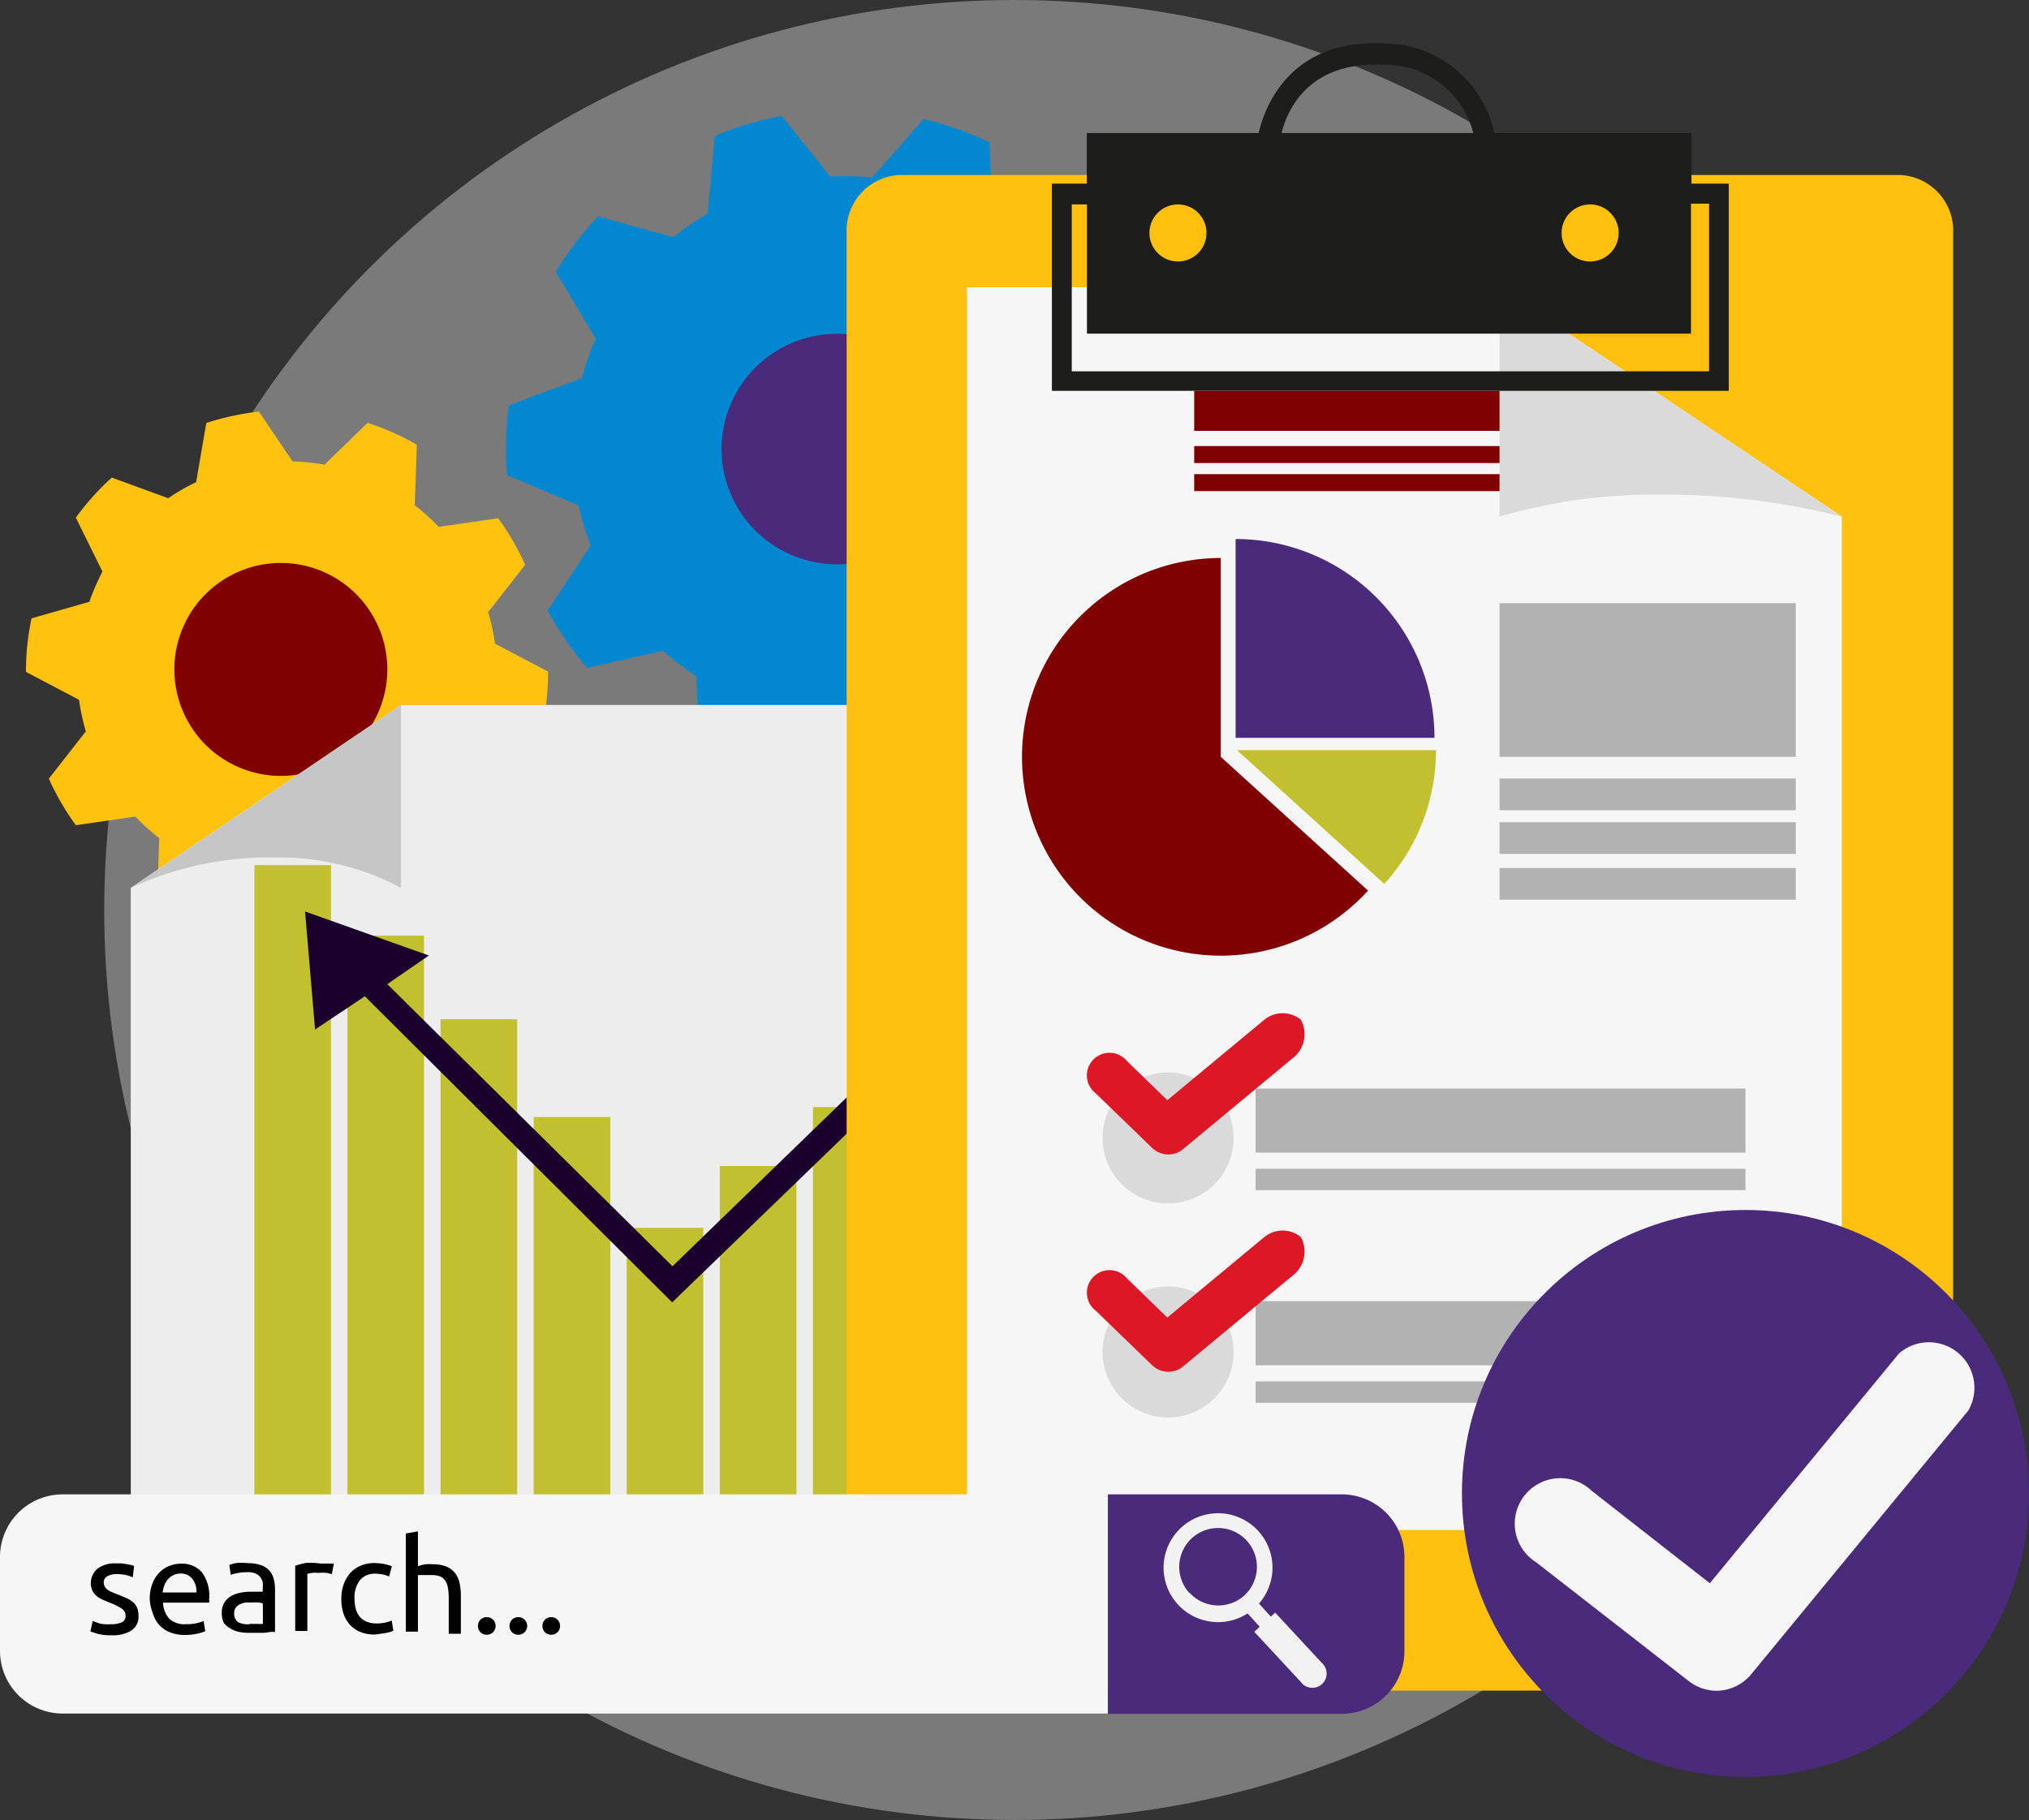 <svg id="Слой_1" data-name="Слой 1" xmlns="http://www.w3.org/2000/svg" viewBox="0 0 133.75 120"><rect x="0" y="0" width="133.75" height="120" fill="#333333" stroke="none"/><defs><style>.cls-1{fill:#fff;opacity:.35}.cls-2{fill:#0288d1}.cls-3{fill:#4a2a7b}.cls-4{fill:#ffc20f}.cls-5{fill:#7f0101}.cls-6{fill:#ededed}.cls-7{fill:#1a002d}.cls-8{fill:#c3c02f}.cls-9{fill:#c6c6c6}.cls-10{fill:#ffc010}.cls-11{fill:none}.cls-12{fill:#f6f6f6}.cls-13{fill:#dadada}.cls-14{fill:#1d1d1b}.cls-15{fill:#b2b2b2}.cls-16{fill:#dc1827}.cls-17{fill:#f2f2f2}</style></defs><title>service-item-2</title><circle id="Background_2" data-name="Background 2" class="cls-1" cx="66.87" cy="60" r="60"/><g id="SEO_Report" data-name="SEO Report"><g id="Gear"><path class="cls-2" d="M5906.71 371.24a22.56 22.56 0 0 1-4.34-1.53l-.22-5.13a17.77 17.77 0 0 1-2.19-1.67l-5 1.13a22.45 22.45 0 0 1-2.61-3.79l2.84-4.28a18.13 18.13 0 0 1-.79-2.64l-4.72-2a22.19 22.19 0 0 1 .11-4.6l4.82-1.8c.12-.44.25-.88.4-1.32s.33-.86.51-1.28l-2.63-4.42a22.11 22.11 0 0 1 2.79-3.65l4.95 1.38a18.16 18.16 0 0 1 2.27-1.56l.47-5.12a22.5 22.5 0 0 1 4.41-1.32l3.2 4a17.81 17.81 0 0 1 2.76.07l3.39-3.86a22.56 22.56 0 0 1 4.34 1.53l.22 5.13a17.73 17.73 0 0 1 2.19 1.67l5-1.13a22.43 22.43 0 0 1 2.61 3.79l-2.84 4.28a18.17 18.17 0 0 1 .79 2.64l4.72 2a22.09 22.09 0 0 1-.11 4.6l-4.82 1.8c-.12.44-.25.88-.4 1.32s-.33.86-.51 1.28l2.63 4.42a22.2 22.2 0 0 1-2.79 3.66l-4.95-1.38a18 18 0 0 1-2.27 1.56l-.47 5.12a22.38 22.38 0 0 1-4.41 1.32l-3.2-4a17.83 17.83 0 0 1-2.76-.07z" transform="translate(-5856.25 -320)"/><circle class="cls-3" cx="5911.5" cy="349.65" r="7.6" transform="rotate(-67.04 2741.752 4610.253)"/><g id="Gear-2" data-name="Gear"><path class="cls-4" d="M5869.86 380.7a17.39 17.39 0 0 1-3.25-1.44l.14-4a13.64 13.64 0 0 1-1.58-1.42l-3.92.57a17.19 17.19 0 0 1-1.78-3.07l2.44-3.12a13.91 13.91 0 0 1-.45-2.08l-3.5-1.84a17.05 17.05 0 0 1 .37-3.53l3.81-1.09c.12-.33.24-.66.39-1s.3-.64.47-1l-1.75-3.55a17 17 0 0 1 2.37-2.64l3.72 1.36a13.91 13.91 0 0 1 1.84-1.06l.67-3.9a17.35 17.35 0 0 1 3.47-.75l2.21 3.28a13.75 13.75 0 0 1 2.11.22l2.84-2.76a17.42 17.42 0 0 1 3.25 1.44l-.14 4a13.58 13.58 0 0 1 1.58 1.42l3.92-.57a17.27 17.27 0 0 1 1.78 3.07l-2.44 3.12a14 14 0 0 1 .45 2.08l3.5 1.84a17.12 17.12 0 0 1-.36 3.53l-3.82 1.19c-.12.33-.24.66-.39 1s-.3.64-.47 1l1.75 3.55a17.13 17.13 0 0 1-2.37 2.64l-3.72-1.36a13.81 13.81 0 0 1-1.84 1.06l-.67 3.9a17.16 17.16 0 0 1-3.47.75l-2.21-3.28a13.61 13.61 0 0 1-2.11-.22z" transform="translate(-5856.25 -320)"/><circle class="cls-5" cx="5875.17" cy="364.34" r="7.02" transform="rotate(-66.11 2700.825 4704.007)"/></g></g><g id="Graphic_Chart" data-name="Graphic Chart"><path class="cls-6" d="M88.13 46.48v56.75H8.62V58.54l17.81-12.06h61.7z"/><path class="cls-7" d="M16.77 99.46h67.71v.85H16.77z"/><path class="cls-8" d="M66.06 59.65h5.05v38.92h-5.05zm-6.34 5.75h5.05v33.17h-5.05zm-6.13 7.59h5.05v25.58h-5.05zm-6.14 3.89h5.05v21.69h-5.05zm-6.14 4.08h5.05v17.61h-5.05zm-6.13-7.31h5.05v24.92h-5.05zm-6.14-6.45h5.05v31.37h-5.05zm-6.14-5.51h5.05v36.87H22.9zm-6.13-4.65h5.05v41.53h-5.05zM72.8 72.99h5.05v25.58H72.8zm6.63 6.45h5.05v19.12h-5.05z"/><path class="cls-7" d="M28.27 63l-2.74 1.89 18.8 18.6L65.88 62.6l1.07 1.37L83.27 84.7l-1.23.97-16.26-20.56-21.47 20.76-20.26-20.18-3.28 2.19-.66-7.78 8.16 2.9z"/><path class="cls-9" d="M5864.88 378.54l17.8-12.06v12.06a17 17 0 0 0-8.19-2 21.68 21.68 0 0 0-9.61 2z" transform="translate(-5856.25 -320)"/></g><g id="List"><path class="cls-10" d="M5985 427.63a3.67 3.67 0 0 1-3.47 3.84h-66a3.67 3.67 0 0 1-3.47-3.84v-92.25a3.67 3.67 0 0 1 3.47-3.84h66a3.67 3.67 0 0 1 3.47 3.84v92.26z" transform="translate(-5856.25 -320)"/><path class="cls-11" d="M111.5 21.98H71.69v-8.56h-1v11.04h42V13.42h-1.19v8.56z"/><path class="cls-11" d="M5947.37 324.27c-4.77-.21-6.23 2.86-6.67 4.5h12.64a6 6 0 0 0-5.97-4.5z" transform="translate(-5856.25 -320)"/><path class="cls-12" d="M63.74 18.94v81.94h57.67V34.06L98.85 18.94H63.74z"/><path class="cls-13" d="M5977.66 354.06l-22.56-15.12v15.12a36.39 36.39 0 0 1 10.38-1.45 48.36 48.36 0 0 1 12.18 1.45z" transform="translate(-5856.25 -320)"/><path class="cls-14" d="M5967.75 332.11v-3.34h-13a7.47 7.47 0 0 0-7.36-5.91c-6-.26-7.72 4-8.17 5.91h-11.33v3.34h-2.3v13.66h44.62v-13.66h-2.5zm-6.68 1.37a1.88 1.88 0 1 1-1.88 1.88 1.88 1.88 0 0 1 1.88-1.88zm-13.7-9.21a6 6 0 0 1 6 4.5h-12.64c.41-1.65 1.87-4.71 6.64-4.5zm-13.47 9.21a1.88 1.88 0 1 1-1.88 1.88 1.88 1.88 0 0 1 1.89-1.88zm35 11h-42v-11h1V342h39.82v-8.57h1.19v11z" transform="translate(-5856.25 -320)"/><path class="cls-5" d="M78.72 25.77h20.13v2.64H78.72zm0 3.64h20.13v1.12H78.72zm0 1.85h20.13v1.12H78.72z"/><path class="cls-15" d="M82.77 71.77h32.29V76H82.77zm0 5.29h32.29v1.41H82.77zm0 8.73h32.29v4.23H82.77zm0 5.29h32.29v1.41H82.77z"/><circle class="cls-13" cx="77" cy="75.03" r="4.32"/><circle class="cls-13" cx="77" cy="89.14" r="4.32"/><path class="cls-16" d="M5942 387.23a1.91 1.91 0 0 0-2.4 0l-6.4 5.31-2.67-2.59a1.49 1.49 0 1 0-2.06 2.13l3.71 3.59a1.54 1.54 0 0 0 1.89.22l.14-.1 7.4-6.14a2 2 0 0 0 .39-2.42zm0 14.33a1.91 1.91 0 0 0-2.4 0l-6.4 5.31-2.67-2.59a1.49 1.49 0 1 0-2.06 2.13l3.71 3.59a1.54 1.54 0 0 0 1.89.22l.14-.1 7.4-6.14a2 2 0 0 0 .39-2.42z" transform="translate(-5856.25 -320)"/><path class="cls-15" d="M98.85 39.77h19.53V49.9H98.85zm0 11.56h19.53v2.09H98.85zm0 2.88h19.53v2.09H98.85zm0 3.02h19.53v2.09H98.85z"/><g id="Pie_Chart" data-name="Pie Chart"><path class="cls-3" d="M5937.7 355.54v13.11h13.11a13.11 13.11 0 0 0-13.11-13.11z" transform="translate(-5856.25 -320)"/><path class="cls-5" d="M5936.72 356.79a13.11 13.11 0 1 0 9.71 21.93l-9.71-8.82v-13.11z" transform="translate(-5856.25 -320)"/><path class="cls-8" d="M5937.79 369.46l9.71 8.82a13.06 13.06 0 0 0 3.41-8.82h-13.11z" transform="translate(-5856.25 -320)"/></g><circle class="cls-3" cx="115.06" cy="98.47" r="18.69"/><path class="cls-12" d="M5969.41 431.48a3 3 0 0 1-1.84-.64L5957.5 423a3 3 0 1 1 3.68-4.7l7.78 6.09 12.47-15.15A3 3 0 0 1 5986 413l-14.32 17.4a3 3 0 0 1-2.27 1.08z" transform="translate(-5856.25 -320)"/></g><g id="Search_Bar" data-name="Search Bar"><path class="cls-12" d="M5860.38 418.53a4.13 4.13 0 0 0-4.13 4.13v6.19a4.13 4.13 0 0 0 4.13 4.13h68.91v-14.45h-68.91z" transform="translate(-5856.25 -320)"/><path d="M5863.56 427.09a1.58 1.58 0 0 0 .73-.13.44.44 0 0 0 .24-.41.55.55 0 0 0-.23-.47 3.7 3.7 0 0 0-.77-.39l-.5-.21a1.73 1.73 0 0 1-.41-.25 1.11 1.11 0 0 1-.28-.35 1.25 1.25 0 0 1 .34-1.45 1.88 1.88 0 0 1 1.2-.35h.38l.35.05.29.06.19.06-.09.75a2 2 0 0 0-.41-.14 2.63 2.63 0 0 0-.66-.07 1.23 1.23 0 0 0-.59.13.44.44 0 0 0-.25.42.57.57 0 0 0 .06.26.59.59 0 0 0 .17.2 1.42 1.42 0 0 0 .29.17l.41.16.57.24a1.79 1.79 0 0 1 .43.27 1 1 0 0 1 .27.38 1.36 1.36 0 0 1 .09.54 1.07 1.07 0 0 1-.46.94 2.3 2.3 0 0 1-1.32.32 3.44 3.44 0 0 1-.93-.1l-.46-.15.15-.69.44.16a2.54 2.54 0 0 0 .76.05zm2.56-1.66a2.86 2.86 0 0 1 .17-1 2.17 2.17 0 0 1 .46-.74 1.86 1.86 0 0 1 .66-.44 2.06 2.06 0 0 1 .76-.15 1.73 1.73 0 0 1 1.39.57 2.6 2.6 0 0 1 .48 1.72v.13a1.25 1.25 0 0 1 0 .15H5867a1.64 1.64 0 0 0 .41 1.06 1.49 1.49 0 0 0 1.11.36 2.94 2.94 0 0 0 .71-.07 2.55 2.55 0 0 0 .44-.14l.11.67a2.39 2.39 0 0 1-.51.16 3.66 3.66 0 0 1-.83.09 2.65 2.65 0 0 1-1-.18 1.89 1.89 0 0 1-.7-.49 2 2 0 0 1-.41-.74 3.11 3.11 0 0 1-.21-.96zm3.08-.44a1.35 1.35 0 0 0-.27-.89.94.94 0 0 0-.77-.35 1.06 1.06 0 0 0-.49.11 1.15 1.15 0 0 0-.36.28 1.29 1.29 0 0 0-.23.4 2 2 0 0 0-.11.46h2.23zm3.44-1.92a2.33 2.33 0 0 1 .82.13 1.32 1.32 0 0 1 .54.35 1.34 1.34 0 0 1 .29.54 2.64 2.64 0 0 1 .09.7v2.81h-.29l-.42.06h-1.04a3 3 0 0 1-.7-.08 1.57 1.57 0 0 1-.55-.25 1.13 1.13 0 0 1-.38-.33 1.56 1.56 0 0 1-.13-.66 1.28 1.28 0 0 1 .15-.64 1.21 1.21 0 0 1 .41-.43 1.9 1.9 0 0 1 .6-.24 3.29 3.29 0 0 1 .73-.08h.81v-.22a1.8 1.8 0 0 0 0-.39.9.9 0 0 0-.16-.35.79.79 0 0 0-.31-.24 1.2 1.2 0 0 0-.51-.09 3.79 3.79 0 0 0-.69.06 2.43 2.43 0 0 0-.44.12l-.09-.66a2.47 2.47 0 0 1 .52-.13 4.47 4.47 0 0 1 .75.02zm.07 4h.5a2.17 2.17 0 0 0 .37 0v-1.34a1 1 0 0 0-.28-.07 3.12 3.12 0 0 0-.47 0h-.38a1.2 1.2 0 0 0-.37.11.8.8 0 0 0-.28.22.59.59 0 0 0-.11.38.64.64 0 0 0 .28.6 1.44 1.44 0 0 0 .74.12zm4.65-3.98h.9l-.14.7-.31-.08a2.77 2.77 0 0 0-.57 0 2.11 2.11 0 0 0-.44 0l-.29.06v3.77h-.8v-4.3a5.51 5.51 0 0 1 .71-.19 4.56 4.56 0 0 1 .94.04zm3.64 4.68a2.45 2.45 0 0 1-1-.17 1.92 1.92 0 0 1-.69-.48 2 2 0 0 1-.42-.74 3.06 3.06 0 0 1-.14-.95 2.86 2.86 0 0 1 .15-.95 2.24 2.24 0 0 1 .43-.75 1.91 1.91 0 0 1 .68-.49 2.19 2.19 0 0 1 .89-.18 3.57 3.57 0 0 1 .6.05 2.8 2.8 0 0 1 .58.16l-.18.68a2 2 0 0 0-.42-.14 2.39 2.39 0 0 0-.5-.05 1.28 1.28 0 0 0-1 .42 1.86 1.86 0 0 0-.36 1.23 2.53 2.53 0 0 0 .08.66 1.37 1.37 0 0 0 .26.52 1.16 1.16 0 0 0 .45.33 1.73 1.73 0 0 0 .67.12 2.56 2.56 0 0 0 .58-.06 2.12 2.12 0 0 0 .41-.13l.11.67-.2.08-.29.07-.35.05zm2-.1v-6.56l.8-.14v2.3a2.73 2.73 0 0 1 .48-.13 2.77 2.77 0 0 1 .5 0 2.27 2.27 0 0 1 .89.15 1.39 1.39 0 0 1 .57.42 1.64 1.64 0 0 1 .3.65 3.78 3.78 0 0 1 .09.84v2.52h-.8v-2.35a3.85 3.85 0 0 0-.06-.71 1.2 1.2 0 0 0-.19-.47.74.74 0 0 0-.35-.26 1.52 1.52 0 0 0-.54-.08h-.89v3.73h-.8zm5.92-.47a.59.59 0 0 1-.16.41.6.6 0 0 1-.85 0 .61.61 0 0 1 0-.81.6.6 0 0 1 .85 0 .59.59 0 0 1 .16.4zm2.08 0a.59.59 0 0 1-.16.41.6.6 0 0 1-.85 0 .61.61 0 0 1 0-.81.6.6 0 0 1 .85 0 .59.59 0 0 1 .16.4zm2.17 0a.59.59 0 0 1-.16.41.6.6 0 0 1-.85 0 .61.61 0 0 1 0-.81.6.6 0 0 1 .85 0 .59.59 0 0 1 .16.4z" transform="translate(-5856.25 -320)"/><path class="cls-3" d="M5948.83 428.85v-6.19a4.13 4.13 0 0 0-4.13-4.13h-15.42V433h15.42a4.13 4.13 0 0 0 4.13-4.15z" transform="translate(-5856.25 -320)"/><path class="cls-17" d="M5939.2 420.95a3.59 3.59 0 1 0-.71 5.43l.8.88-.36.33 3.07 3.31a.94.94 0 1 0 1.38-1.26l-3.07-3.31-.29.26-.78-.86a3.59 3.59 0 0 0-.04-4.78zm-4.55 4.08a2.56 2.56 0 1 1 3.62.17 2.56 2.56 0 0 1-3.62-.2z" transform="translate(-5856.25 -320)"/></g></g></svg>